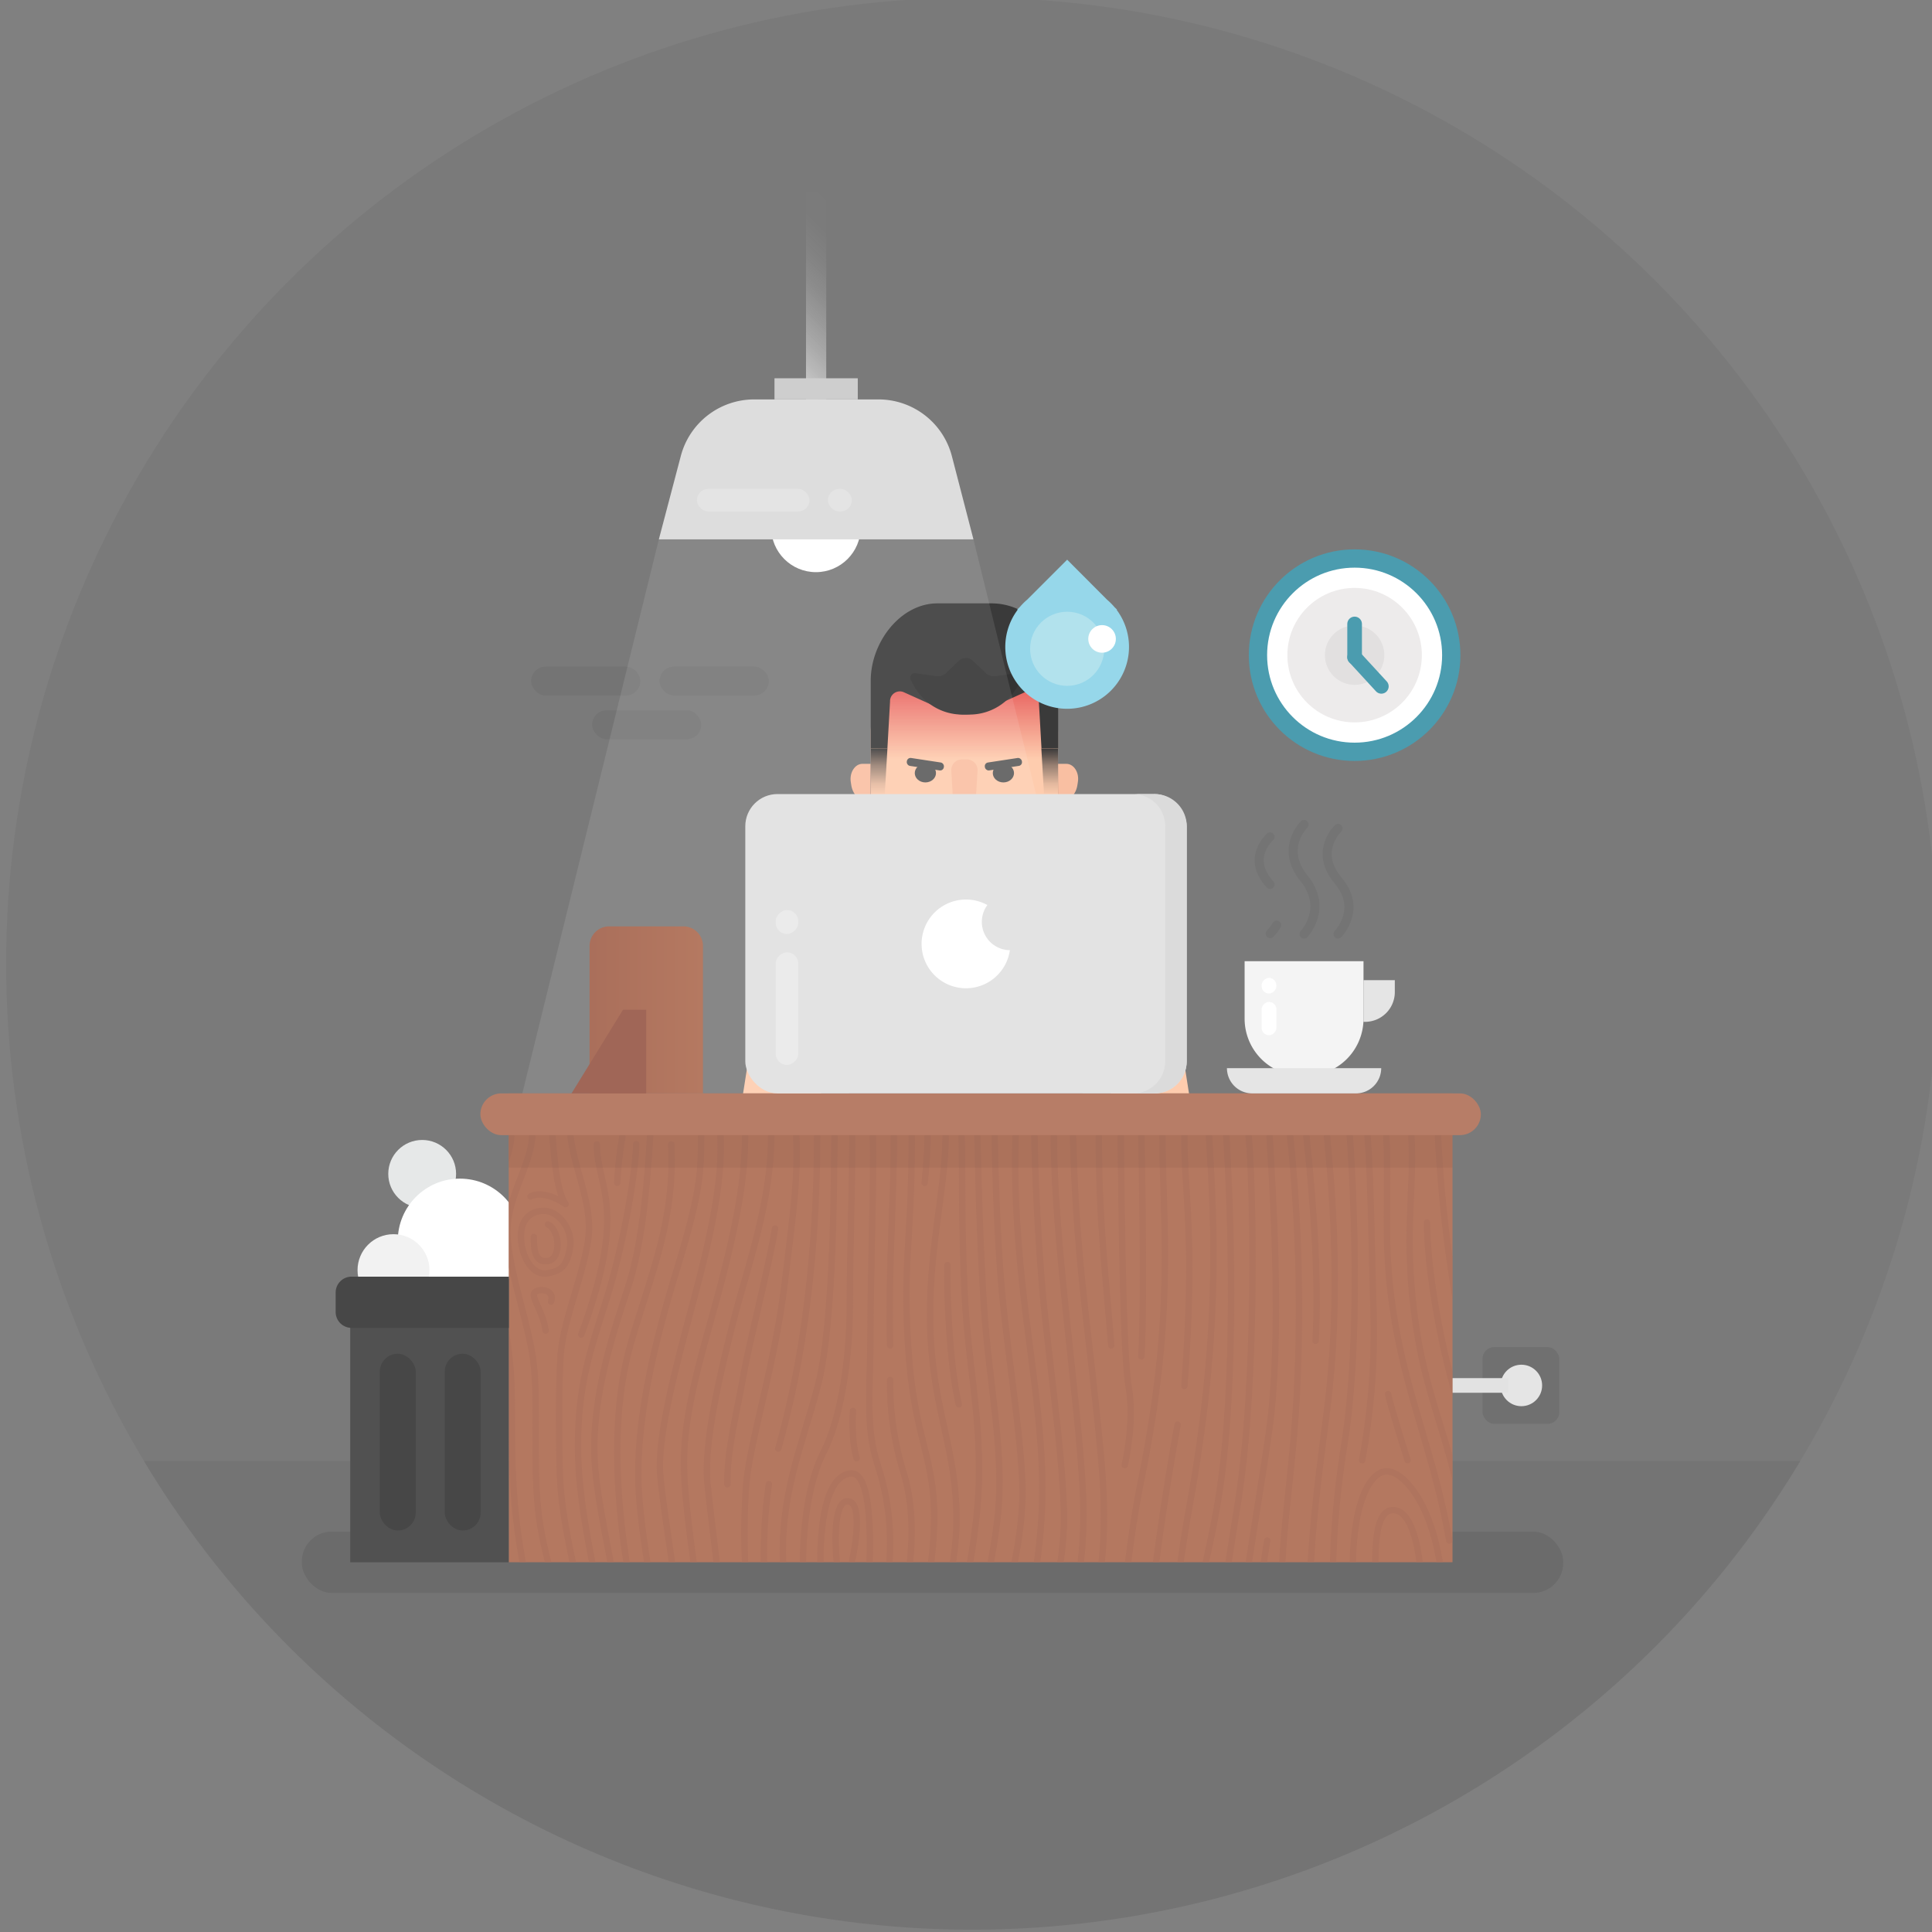 <svg id="7879e647-8eea-4136-a542-5738bd761b79" data-name="Layer 1" xmlns="http://www.w3.org/2000/svg" xmlns:xlink="http://www.w3.org/1999/xlink" viewBox="0 0 528.15 528.15"><rect x="0" y="0" width="528.15" height="528.15" fill="#808080" stroke="none"/><defs><linearGradient id="8feb6dd3-7ed7-413f-8170-33e461ed6928" x1="263.97" y1="207.6" x2="263.97" y2="185.99" gradientUnits="userSpaceOnUse"><stop offset="0" stop-color="#e55757" stop-opacity="0"/><stop offset="1" stop-color="#e55757"/></linearGradient><linearGradient id="a485959f-b678-4ed9-8ea5-a2248141c1b6" x1="286.95" y1="217.42" x2="286.95" y2="204.58" gradientUnits="userSpaceOnUse"><stop offset="0" stop-color="#3a3a3a" stop-opacity="0"/><stop offset="0.25" stop-color="#3a3a3a" stop-opacity="0.14"/><stop offset="0.64" stop-color="#3a3a3a" stop-opacity="0.53"/><stop offset="1" stop-color="#3a3a3a"/></linearGradient><linearGradient id="cb03510b-72c9-4174-b977-1c31bf1bed08" x1="240.32" y1="217.42" x2="240.32" y2="204.58" xlink:href="#a485959f-b678-4ed9-8ea5-a2248141c1b6"/><clipPath id="45a64f33-75d7-43c5-a057-6c48e5a5c45c"><rect id="18726a75-ce80-47a6-bc29-ca70329fd931" data-name="&lt;Rectangle&gt;" x="139.07" y="298.9" width="258" height="128.17" fill="none"/></clipPath><linearGradient id="be631f85-bfe0-45c6-b98a-02e6c02d44c8" x1="240.04" y1="66.74" x2="206.18" y2="100.6" gradientUnits="userSpaceOnUse"><stop offset="0" stop-color="#fff" stop-opacity="0"/><stop offset="0.17" stop-color="#fefefe" stop-opacity="0.01"/><stop offset="0.3" stop-color="#fdfdfd" stop-opacity="0.06"/><stop offset="0.43" stop-color="#fafafa" stop-opacity="0.14"/><stop offset="0.55" stop-color="#f7f7f7" stop-opacity="0.25"/><stop offset="0.67" stop-color="#f2f2f2" stop-opacity="0.39"/><stop offset="0.78" stop-color="#ececec" stop-opacity="0.56"/><stop offset="0.89" stop-color="#e5e5e5" stop-opacity="0.77"/><stop offset="1" stop-color="#ddd"/></linearGradient><linearGradient id="2d69f7b2-f688-4424-8e38-42d51f9f59c6" x1="161.16" y1="276.07" x2="192.17" y2="276.07" gradientUnits="userSpaceOnUse"><stop offset="0.01" stop-color="#aa6f5b"/><stop offset="1" stop-color="#b57961"/></linearGradient></defs><title>joaco - sitio web 2016 v02 - Export</title><circle cx="265.75" cy="263.44" r="264.07" opacity="0.05"/><path d="M39.33,399.41a264.13,264.13,0,0,0,452.83,0Z" opacity="0.05"/><rect id="8f526663-3a66-4810-88e4-328e621cf8a9" data-name="&lt;Rectangle&gt;" x="145.18" y="182.22" width="29.86" height="7.92" rx="3.96" ry="3.96" opacity="0.05"/><rect id="5caa8833-3651-4aac-b50b-0aaa6e392247" data-name="&lt;Rectangle&gt;" x="180.3" y="182.22" width="29.86" height="7.92" rx="3.96" ry="3.96" opacity="0.05"/><rect id="5d024d44-37f0-416f-9077-bfca2c86550d" data-name="&lt;Rectangle&gt;" x="161.85" y="194.16" width="29.86" height="7.92" rx="3.96" ry="3.96" opacity="0.05"/><path d="M289.82,311.51h-51.6a5.26,5.26,0,0,1-5.46-4.75L230.65,283h66.74l-2.11,23.76A5.26,5.26,0,0,1,289.82,311.51Z" fill="#3a3a3a"/><polygon points="290.9 335 237.14 335 234.87 284.46 293.17 284.46 290.9 335" fill="#3a3a3a"/><path d="M274.39,244.38l-10.37,1-10.37-1-17.9,3.82a11.43,11.43,0,0,0-9,11.21v27.88a8.47,8.47,0,0,0,8.71,8.21h24a4.67,4.67,0,0,0,3.57-1.62,1.34,1.34,0,0,1,2,0,4.67,4.67,0,0,0,3.57,1.62h24a8.47,8.47,0,0,0,8.71-8.21V259.41a11.43,11.43,0,0,0-9-11.21Z" fill="#3a3a3a"/><path d="M253.35,238.9h21.33a0,0,0,0,1,0,0V247a8.47,8.47,0,0,1-8.47,8.47h-4.39a8.47,8.47,0,0,1-8.47-8.47V238.9A0,0,0,0,1,253.35,238.9Z" fill="#f9bfa2"/><polygon points="222.71 310.2 201.81 307.39 205.22 285.59 226.11 288.41 222.71 310.2" fill="#feccae"/><polygon points="305.46 310.2 326.36 307.39 322.95 285.59 302.06 288.41 305.46 310.2" fill="#feccae"/><polygon points="219.83 353.88 205 353.88 201.81 307.39 222.71 310.2 219.83 353.88" fill="#feccae"/><path d="M221,372.2l-14.5-2.05a4,4,0,0,1-3.42-4.34l1.55-16.06,15.64-2.15,3.74,3.2a5.6,5.6,0,0,1,1.9,3.4l1.56,10a4,4,0,0,1-.48,2.61l-2,3.42A4,4,0,0,1,221,372.2Z" fill="#feccae"/><polygon points="308.34 353.88 323.17 353.88 326.36 307.39 305.46 310.2 308.34 353.88" fill="#feccae"/><path d="M307.2,372.2l14.5-2.05a4,4,0,0,0,3.42-4.34l-1.55-16.06-15.64-2.15-3.74,3.2a5.6,5.6,0,0,0-1.9,3.4l-1.56,10a4,4,0,0,0,.48,2.61l2,3.42A4,4,0,0,0,307.2,372.2Z" fill="#feccae"/><path d="M245.37,394h-2.7c-5.62,0-10.18-4.93-10.18-11V353.1a24.8,24.8,0,0,1,2.76-11.41l.61-1.18h25.39v36.34C261.25,386.33,254.14,394,245.37,394Z" fill="#424242"/><path d="M282.28,394H285c5.68,0,10.28-4.93,10.28-11V353.1a24.61,24.61,0,0,0-2.79-11.41l-.62-1.18H266.25v36.34C266.25,386.33,273.43,394,282.28,394Z" fill="#424242"/><rect x="234.97" y="333.03" width="58.2" height="7.47" rx="1.25" ry="1.25" fill="#424242"/><polygon points="301.01 288.55 322.95 285.59 318.92 259.77 296.97 262.73 301.01 288.55" fill="#3a3a3a"/><polygon points="228.71 288.76 205.22 285.59 209.29 259.78 232.79 262.94 228.71 288.76" fill="#3a3a3a"/><path d="M207.48,272.76l24,3.24,3.24-24-12.49-1.82a18.2,18.2,0,0,0-8,1.11A12.79,12.79,0,0,0,207.34,263Z" fill="#3a3a3a"/><path d="M320.69,272.76l-24,3.24-3.24-24,12.49-1.82a18.2,18.2,0,0,1,8,1.11A12.79,12.79,0,0,1,320.83,263Z" fill="#3a3a3a"/><rect x="256.61" y="340.5" width="14.23" height="22.94" fill="#424242"/><path id="0172e86f-2638-4da7-b1d5-a8e89a1e336c" data-name="&lt;Path&gt;" d="M263.68,245.12h-.09c-8.21,0-13.51-4.87-18.19-10.89-3.36-4.33-7.36-8.76-7.36-14.66V200.28a25.55,25.55,0,0,1,25.55-25.55h.09a25.55,25.55,0,0,1,25.55,25.55v19.29c0,5.9-4,10.34-7.36,14.66C277.19,240.25,271.88,245.12,263.68,245.12Z" fill="#feccae"/><rect x="239.98" y="185.99" width="47.97" height="21.61" fill="url(#8feb6dd3-7ed7-413f-8170-33e461ed6928)"/><ellipse id="3c47770c-621f-42a3-87f7-dfc157ebb836" data-name="&lt;Path&gt;" cx="276.05" cy="218.74" rx="1.52" ry="3.59" transform="translate(30.56 471.3) rotate(-84.21)" fill="#f9bfa2"/><path d="M263.63,224.79h0a2.91,2.91,0,0,1-2.91-2.75l-.66-11.36A2.91,2.91,0,0,1,263,207.6h1.32a2.91,2.91,0,0,1,2.91,3.08L266.54,222A2.91,2.91,0,0,1,263.63,224.79Z" fill="#f9bfa2"/><rect x="258.33" y="220.55" width="7.45" height="4.24" rx="2.12" ry="2.12" fill="#f9bfa2"/><path d="M291.52,208.81h-2.28v10h1.3c2,0,3.65-1.78,4-4.26l.12-.78C295.09,211.21,293.56,208.81,291.52,208.81Z" fill="#f9bfa2"/><path d="M235.75,208.81H238v10h-1.3c-2,0-3.65-1.78-4-4.26l-.12-.78C232.18,211.21,233.71,208.81,235.75,208.81Z" fill="#f9bfa2"/><ellipse id="6d44194b-87e9-447c-9c13-44bf354f8107" data-name="&lt;Path&gt;" cx="251.12" cy="218.74" rx="3.59" ry="1.52" transform="translate(-20.8 26.47) rotate(-5.79)" fill="#f9bfa2"/><rect x="260.9" y="236.26" width="5.47" height="2" rx="0.8" ry="0.8" fill="#f9bfa2"/><path id="6207c733-0eaf-47d8-af22-c196547e5b71" data-name="&lt;Path&gt;" d="M271,164.94H256.27c-10.07,0-18.24,10.57-18.24,21.15v18.49h4.56l.72-12.81A2.68,2.68,0,0,1,247,189.2L257.65,194a14.41,14.41,0,0,0,12,0l10.62-4.82a2.68,2.68,0,0,1,3.72,2.57l.72,12.81h4.56V184.09C289.23,173.52,281.07,164.94,271,164.94Z" fill="#3a3a3a"/><path d="M265,195.34h-1.92a15.06,15.06,0,0,1-13.32-8l-.78-1.49a1.25,1.25,0,0,1,1.28-1.83l5.73.81a3.15,3.15,0,0,0,2.61-.83l3.55-3.37a2.76,2.76,0,0,1,3.8,0l3.55,3.37a3.15,3.15,0,0,0,2.61.83l5.73-.81a1.25,1.25,0,0,1,1.28,1.83l-.78,1.49A15.06,15.06,0,0,1,265,195.34Z" fill="#333"/><polygon points="289.23 217.42 285.42 217.42 284.67 204.58 289.23 204.58 289.23 217.42" fill="url(#a485959f-b678-4ed9-8ea5-a2248141c1b6)"/><polygon points="238.04 217.42 241.85 217.42 242.6 204.58 238.04 204.58 238.04 217.42" fill="url(#cb03510b-72c9-4174-b977-1c31bf1bed08)"/><ellipse id="b95052cc-69ef-4ba4-a76e-79738824c5ce" data-name="&lt;Path&gt;" cx="274.3" cy="211.34" rx="2.9" ry="2.55" fill="#5b5b5b"/><ellipse id="c4ea80df-3b2b-4b59-81d0-3f0a9ea57953" data-name="&lt;Path&gt;" cx="252.97" cy="211.34" rx="2.9" ry="2.55" fill="#5b5b5b"/><rect x="269.18" y="207.81" width="10.24" height="2.19" rx="1.01" ry="1.01" transform="translate(-28.36 43.74) rotate(-8.67)" fill="#5b5b5b"/><rect x="247.85" y="207.81" width="10.24" height="2.19" rx="1.01" ry="1.01" transform="translate(471.55 453.56) rotate(-171.33)" fill="#5b5b5b"/><path id="eebdf141-021d-4110-aab6-c37732233fb9" data-name="&lt;Path&gt;" d="M267.93,232a5.3,5.3,0,0,0-8.67.15" fill="none" stroke="#eaa688" stroke-linecap="round" stroke-miterlimit="10" stroke-width="1.6"/><rect id="2163c6d3-1991-4a61-863d-852b44d3fe7f" data-name="&lt;Rectangle&gt;" x="82.51" y="418.69" width="344.82" height="16.77" rx="8.17" ry="8.17" opacity="0.08"/><polygon id="4fe8c299-952d-4d06-82ee-7efd32375dba" data-name="&lt;Path&gt;" points="304.05 301.9 142.05 301.9 180.11 147.44 266.11 147.44 304.05 301.9" fill="#fff" opacity="0.1"/><circle id="20a9f742-5959-4b38-b1be-453d5f10bb33" data-name="&lt;Path&gt;" cx="115.41" cy="320.9" r="9.27" fill="#e6e8e8"/><circle id="d29589db-5cb0-4579-899d-9874de65c8f1" data-name="&lt;Path&gt;" cx="125.73" cy="339.19" r="16.99" fill="#fff"/><circle id="55a7b72a-b1f1-4bec-8555-f9a16766d672" data-name="&lt;Path&gt;" cx="107.57" cy="347.22" r="9.83" fill="#f2f2f2"/><rect id="4a20d0c1-4600-4942-85b9-da3a1dcaffd5" data-name="&lt;Rectangle&gt;" x="405.27" y="368.24" width="21" height="21" rx="3.22" ry="3.22" opacity="0.08"/><circle id="7c83e203-935d-4dfb-9fd0-80cf6c1e0b6b" data-name="&lt;Path&gt;" cx="415.9" cy="378.74" r="5.67" fill="#e5e5e5"/><line id="59746987-8f4a-4c53-b42f-49bdd6a0420c" data-name="&lt;Path&gt;" x1="326.36" y1="378.74" x2="412.36" y2="378.74" fill="none" stroke="#e2e2e2" stroke-miterlimit="10" stroke-width="4"/><rect id="75b091a6-9d25-49a8-bb54-fc80fd4e5712" data-name="&lt;Rectangle&gt;" x="139.07" y="298.9" width="258" height="128.17" fill="#b47860"/><g opacity="0.5"><g clip-path="url(#45a64f33-75d7-43c5-a057-6c48e5a5c45c)"><path d="M321.39,619.87c2.37-18.05,6.16-23.21-5.09-74.59S303,448.9,312.16,403.62s5.62-69.77,5.62-93" fill="none" stroke="#aa6f5b" stroke-linecap="round" stroke-linejoin="round" stroke-width="1.75"/><path d="M323.78,378.9c3-40.83,0-51.27,0-68.25" fill="none" stroke="#aa6f5b" stroke-linecap="round" stroke-linejoin="round" stroke-width="1.75"/><path d="M321.93,389.46s-7.69,41.11-8.28,65,1.48,53.61,8.28,90.27,10.06,32.22,4.44,76.38-4.92,55-5,69.44-3,16.11-2.13,31.94,4.59,13.61,4.51,31.11,0,41.06,0,41.06" fill="none" stroke="#aa6f5b" stroke-linecap="round" stroke-linejoin="round" stroke-width="1.75"/><path d="M330.51,310.66c1.59,26,3,55.09-5.38,101.33s-5.86,82.19,1.24,123,12.43,40,5.92,93.88-4.74,54.72-4.74,65,7.86,17,7.68,26.66-5.88,15.55-6,26.11.48,32.07,1.27,48" fill="none" stroke="#aa6f5b" stroke-linecap="round" stroke-linejoin="round" stroke-width="1.75"/><path d="M335.23,310.66s2.95,43.25,0,80.47-9.75,36.94-8.86,75.13,5,57.08,8.86,79,9.78,27.5,6.23,58.61-9.59,43.21-8.28,82.77c0,0-.2,12.13,3.65,21.29s4.24,16.3.3,28-3.55,26.2-3.35,31.76,1.47,27,1.47,27" fill="none" stroke="#aa6f5b" stroke-linecap="round" stroke-linejoin="round" stroke-width="1.75"/><path d="M341.35,310.66c1.19,12.4,2.47,65.47-2.86,99.63s-7.68,44.11-5.46,70.13c3.25,38.19,8.71,64,11.08,72.91s7.1,30,3.25,50.83-8,45.55-7.4,68.88,1,25.46,2.57,32.87,5.32,10.55,2.56,26.29.59,48.37,2,62.44" fill="none" stroke="#aa6f5b" stroke-linecap="round" stroke-linejoin="round" stroke-width="1.75"/><path d="M347.07,310.66c.69,12.41,3.25,49.31.44,75.89-1.38,13-8.14,49.58-9,63.47s2.07,43.33,4.05,58.33,11.33,53.89,11.93,75.27-5.62,30.83-7.59,52.22-.39,37.31,0,49.16,4.93,23.05,4.93,36-1.18,11.62-2,27,2.86,46.7,2.86,46.7" fill="none" stroke="#aa6f5b" stroke-linecap="round" stroke-linejoin="round" stroke-width="1.75"/><path d="M346.42,471.4a148.56,148.56,0,0,1,0-50.27" fill="none" stroke="#aa6f5b" stroke-linecap="round" stroke-linejoin="round" stroke-width="1.75"/><path d="M352.7,310.66a462.52,462.52,0,0,1,1.81,70.47c-2,37.57-9.24,55,1.87,93s8.74,67.22,7.56,85.55-8.28,42.5-4.14,88.61,10.81,40.83,7.1,88.61c-2.24,28.89,2.07,57.72,2.07,57.72" fill="none" stroke="#aa6f5b" stroke-linecap="round" stroke-linejoin="round" stroke-width="1.75"/><path d="M358,566.56c2.76-29.44-1.34-87.67-9.21-87.66-5.36,0-2.34,18.69,0,31.09" fill="none" stroke="#aa6f5b" stroke-linecap="round" stroke-linejoin="round" stroke-width="1.75"/><path d="M353.34,537.64c1.17-15.34-2.12-38.93-2.12-38.93" fill="none" stroke="#aa6f5b" stroke-linecap="round" stroke-linejoin="round" stroke-width="1.75"/><path d="M362.76,310.66c1.59,16.24,3.85,44.64,0,74.91s-8.45,60.83.21,90.55,11.33,53.05,6,99.72-4.44,59.16-1.48,82.77,8.28,39.16,5.62,82.77c0,0-2.69,19.67.72,53.28" fill="none" stroke="#aa6f5b" stroke-linecap="round" stroke-linejoin="round" stroke-width="1.75"/><path d="M369,310.66s3.85,50.75-1.48,84.08-3.25,59.44,1.48,76.66S379,498.89,379,528.89s-7.29,65.55-7.34,96.38,7.64,54.57,8.53,81.45-1.78,48.45-2.07,62.8a215,215,0,0,0,.89,25.13" fill="none" stroke="#aa6f5b" stroke-linecap="round" stroke-linejoin="round" stroke-width="1.75"/><path d="M396.19,421.12c-3.85-22.22-11.12-38.1-14.79-59.3S379.81,329,379,310.66" fill="none" stroke="#aa6f5b" stroke-linecap="round" stroke-linejoin="round" stroke-width="1.75"/><path d="M372.37,399.18a195.09,195.09,0,0,0,3.11-41.11c-.43-11.81-.71-36.73-1.64-47.42" fill="none" stroke="#aa6f5b" stroke-linecap="round" stroke-linejoin="round" stroke-width="1.75"/><path d="M379.47,381.12c.89,4.17,5.33,18.05,5.33,18.05" fill="none" stroke="#aa6f5b" stroke-linecap="round" stroke-linejoin="round" stroke-width="1.75"/><path d="M378.73,402.23c-5.33.56-11.24,12.78-8,42.5s10.06,41.39,13.31,41.66,10.95-35.55,10.36-50.55C393.54,413.61,384.06,401.68,378.73,402.23Z" fill="none" stroke="#aa6f5b" stroke-linecap="round" stroke-linejoin="round" stroke-width="1.75"/><path d="M382.35,428.62C381.24,432,383.47,452,386.54,452s4.32-40.28-6.15-39.16,1,56.94,1,56.94" fill="none" stroke="#aa6f5b" stroke-linecap="round" stroke-linejoin="round" stroke-width="1.75"/><path d="M376.22,618.69c-.2-19,4.73-41.21,5.91-55.91,1.76-21.92,1.93-47.68,1.93-47.68.3-14.91-3.67-25.09-3.67-25.09" fill="none" stroke="#aa6f5b" stroke-linecap="round" stroke-linejoin="round" stroke-width="1.75"/><path d="M395.48,473.62s-5.5,20.83-5.73,38.05-1.41,45.4-5.64,71.65c-3.47,21.5-6.32,43.14-1.24,87.23,6.37,55.29,3.85,59.16,3,79.72s0,44.39,0,44.39" fill="none" stroke="#aa6f5b" stroke-linecap="round" stroke-linejoin="round" stroke-width="1.75"/><path d="M399.15,446.26s1.48,35-1.78,52.45-1.48,42.13-4.73,62.68-7.17,44.72-5.51,84.16,7.34,56.11,6,82.22-.59,58.55,0,66.89" fill="none" stroke="#aa6f5b" stroke-linecap="round" stroke-linejoin="round" stroke-width="1.75"/><path d="M393.11,608.33c.17-13.05,4.56-41.39,4.56-41.39s8.28-64.72,6.21-115.83-12.56-60.17-16.75-88.37c-3.66-24.63-.4-36.82-1.3-52.09" fill="none" stroke="#aa6f5b" stroke-linecap="round" stroke-linejoin="round" stroke-width="1.75"/><path d="M390.09,334.18c0,7.7,1.48,19.45,3.75,30.6,4.59,22.64,10.8,32.62,13.9,71s1.79,61.77,0,84.27-6.42,62.22-8.1,76.11-5.82,30-2.56,58.61,7.17,31.66,7.14,60.27,1.15,79.66,1.15,79.66" fill="none" stroke="#aa6f5b" stroke-linecap="round" stroke-linejoin="round" stroke-width="1.75"/><path d="M404.21,596.13s10.22-72,10.22-111.13-2-66.66-11.14-103.88a378.3,378.3,0,0,1-10.18-70.47" fill="none" stroke="#aa6f5b" stroke-linecap="round" stroke-linejoin="round" stroke-width="1.75"/><path d="M399.48,310.66A379.52,379.52,0,0,0,408.22,375c7.69,33.33,11,71.11,11,92.77s-1.26,59.72,1,84.44,10.54,53.33,10.84,85.27-9.68,54.91-12.23,68.24c-2.67,14-2.56,58.74-1.58,88.92" fill="none" stroke="#aa6f5b" stroke-linecap="round" stroke-linejoin="round" stroke-width="1.75"/><path d="M405.36,310.66c.36,12.15,5.82,67.69,13.12,68.25s-1.38-44.23-1.18-68.25" fill="none" stroke="#aa6f5b" stroke-linecap="round" stroke-linejoin="round" stroke-width="1.75"/><path d="M411,315.76s2.55,31.29,6.1,49.63" fill="none" stroke="#aa6f5b" stroke-linecap="round" stroke-linejoin="round" stroke-width="1.75"/><path d="M418.87,412.77c.79-21.46-3.94-30.53-3.94-30.53" fill="none" stroke="#aa6f5b" stroke-linecap="round" stroke-linejoin="round" stroke-width="1.75"/><path d="M425.54,310.66s2.79,36.21.63,62.88-4.34,38.33-2.37,63.7,4.73,26.48,6.51,58.14-.39,38.15,2.37,61.11,6.31,59.26,5.72,76.85-6.71,46.29-9.47,72.4.28,50.92,1.82,68,1.34,21,1.34,21" fill="none" stroke="#aa6f5b" stroke-linecap="round" stroke-linejoin="round" stroke-width="1.75"/><path d="M433.76,614.72s-5-35.65-7.4-49.16A275.88,275.88,0,0,1,423,518.61c.38-12.68.8-43.79,0-58.05" fill="none" stroke="#aa6f5b" stroke-linecap="round" stroke-linejoin="round" stroke-width="1.75"/><path d="M427.16,504.26s-.15,34.07,1.21,46.11" fill="none" stroke="#aa6f5b" stroke-linecap="round" stroke-linejoin="round" stroke-width="1.75"/><path d="M432.09,310.66s2.86,41.76-1,75.5-.3,52.19,2.66,70.8,3.25,42.13,3,58.14,2.66,48.45,4.44,68.48S448.7,623,438.46,683a294.84,294.84,0,0,0-3.22,67.77c2.66,36.39,3.48,36.33,3.22,43.83" fill="none" stroke="#aa6f5b" stroke-linecap="round" stroke-linejoin="round" stroke-width="1.75"/><path d="M438.46,310.66s2.93,36,0,68.25-5.34,30.55-.28,67.35,3.87,52.91,4.16,72.36,9.47,74.44,9.17,111.66-5,43.33-8.13,67.77-3.71,34.16-2.82,51.66,4.38,31.89,3.82,44.94" fill="none" stroke="#aa6f5b" stroke-linecap="round" stroke-linejoin="round" stroke-width="1.75"/><path d="M441.75,425.84c-2.07-29.16,2.37-21.94,5.62-42.5S450,310.66,450,310.66" fill="none" stroke="#aa6f5b" stroke-linecap="round" stroke-linejoin="round" stroke-width="1.75"/><path d="M442.34,386.68c4.14-29.44,2-76,2-76" fill="none" stroke="#aa6f5b" stroke-linecap="round" stroke-linejoin="round" stroke-width="1.75"/><path d="M448.82,400.57c-3.14.69-3.81,4.72-3.07,18.33s4,21,5.78,20.83,5.61-1.53,5-17.78S452.76,399.7,448.82,400.57Z" fill="none" stroke="#aa6f5b" stroke-linecap="round" stroke-linejoin="round" stroke-width="1.75"/><path d="M449.59,421.19s.59,16,3,12.29S451,408.9,451,408.9" fill="none" stroke="#aa6f5b" stroke-linecap="round" stroke-linejoin="round" stroke-width="1.75"/><path d="M452.7,445.35c-1.66,8.27-2.51,15.08-6.07,14s-4.29-28.05-4.29-28.05" fill="none" stroke="#aa6f5b" stroke-linecap="round" stroke-linejoin="round" stroke-width="1.75"/><path d="M451,534.73s-5.15-33.05-2.22-55.83,12.76-27.5,13.05-53-7.69-31.39-7.1-56.52,2.37-58.67,2.37-58.67" fill="none" stroke="#aa6f5b" stroke-linecap="round" stroke-linejoin="round" stroke-width="1.75"/><path d="M464.24,310.66s-2.28,36.69-2.36,48.67a167.12,167.12,0,0,0,3,33.79c2.22,12.22,4.72,16.9,4.72,35.37s-5,30.83-10.5,47.36-3.55,38.61-2.07,55.55,4.29,41.52,5.92,68.47.59,58.47-1.18,75.83S453,710.13,450,717.21,445.3,731,448.26,745s9.76,15.55,13.46,28.89,2.51,20.78,2.51,20.78" fill="none" stroke="#aa6f5b" stroke-linecap="round" stroke-linejoin="round" stroke-width="1.75"/><path d="M470.55,310.66c0,15.45-2.95,26.54.14,62.14,3.77,43.59,7.46,41.39,4.2,73.47s-12.11,32.27-13,58,5.72,49.07,7.15,76,1.43,70.83,3.5,95.27,6.71,39.07,9.86,48.14,7.5,13,4.73,28.33-5.52,24.3-4.93,42.63" fill="none" stroke="#aa6f5b" stroke-linecap="round" stroke-linejoin="round" stroke-width="1.75"/><path d="M481.47,431.26c.54-20.68-2.67-46.46-3.87-69.3-1.18-22.56-.34-42.24-.94-51.3" fill="none" stroke="#aa6f5b" stroke-linecap="round" stroke-linejoin="round" stroke-width="1.75"/><path d="M474.9,481.49c-3.16.74-8.69,10.18-8.29,24.44.31,11.29,6.11,23.15,10.65,23.15s9.66-22.22,9.66-34.63S478.06,480.75,474.9,481.49Z" fill="none" stroke="#aa6f5b" stroke-linecap="round" stroke-linejoin="round" stroke-width="1.75"/><path d="M479.43,511.86c1.38-4.81,4.93-30.18-2.67-24.07s-5.41,26.11,0,32.78" fill="none" stroke="#aa6f5b" stroke-linecap="round" stroke-linejoin="round" stroke-width="1.75"/><path d="M475.76,503.7s-.62-7.21,1.86-8.88" fill="none" stroke="#aa6f5b" stroke-linecap="round" stroke-linejoin="round" stroke-width="1.75"/><path d="M473.11,477.41a17.08,17.08,0,0,1,1.71-7.68" fill="none" stroke="#aa6f5b" stroke-linecap="round" stroke-linejoin="round" stroke-width="1.75"/><path d="M486.87,687.08c-1.3-20.55-3.7-63.19-4.29-83.75s-6.71-51.66.39-70.74,9.07-33.89,8.48-43.7-7.69-9.63-10.95-15.92,1.08-27,1-36.29" fill="none" stroke="#aa6f5b" stroke-linecap="round" stroke-linejoin="round" stroke-width="1.75"/><path d="M498.21,671.34A380.89,380.89,0,0,0,495,626.46c-1.94-14.58-4.32-20.72-5.1-40.16s10.27-50.74,12.44-65.74,2.56-37,1.38-53.51-3-52.59-3.75-67.87-2.85-63.11.39-88.52" fill="none" stroke="#aa6f5b" stroke-linecap="round" stroke-linejoin="round" stroke-width="1.75"/><path d="M483.63,462c-.92,7.41,2.7,14.81,6.2,12.59s.25-27-1.83-45.92-2.66-45.55-3.84-65-.38-34.74-2-53.06" fill="none" stroke="#aa6f5b" stroke-linecap="round" stroke-linejoin="round" stroke-width="1.75"/><path d="M485.43,572.36A145.94,145.94,0,0,1,488,544.45c2.87-14.58,9.08-27.73,9.82-49.63s-1.63-48-2.81-60.77-2.61-53.57-3.32-72.09" fill="none" stroke="#aa6f5b" stroke-linecap="round" stroke-linejoin="round" stroke-width="1.75"/><path d="M490.08,310.66c1.61,13,1.61,44.92,1.61,44.92" fill="none" stroke="#aa6f5b" stroke-linecap="round" stroke-linejoin="round" stroke-width="1.75"/><path d="M507.29,310.66c-1.91,20.55-1.92,51.44-1.92,62.83s1,50.27,1.81,61.38,2.78,42.36,3.81,56.94-.15,30.41-1.33,42.91-8,28.75-9.17,39.86,4,28.61,5.18,40.14,2.22,39.72,3,54,1.92,31.8,4.24,42.5.64,18.75-.09,23.84-1.18,12.13,0,30.88.89,28.7.89,28.7" fill="none" stroke="#aa6f5b" stroke-linecap="round" stroke-linejoin="round" stroke-width="1.75"/><path d="M526.76,549.84a96.85,96.85,0,0,1-5.92-15.94c-4.93-18.7-6.51-99.62-6.81-118.51s-1.57-73.35-.39-104.73" fill="none" stroke="#aa6f5b" stroke-linecap="round" stroke-linejoin="round" stroke-width="1.75"/><path d="M526.76,528.81a138.23,138.23,0,0,1-2.47-18c-3.25-40.8-3-174.36-4-200.18" fill="none" stroke="#aa6f5b" stroke-linecap="round" stroke-linejoin="round" stroke-width="1.75"/><path d="M359.65,366.54c.84-16-.35-35.47-2.51-55.89" fill="none" stroke="#aa6f5b" stroke-linecap="round" stroke-linejoin="round" stroke-width="1.75"/><path d="M301.71,455.49c-.59,4.17-.59,13.33-.59,13.33.79,14.63,2.5,31.48,3.65,40.74s4.24,27.41,8,43.1,7.18,36.17,6.51,45.23c-.7,9.41-4.74,29.26-5.62,41.66s-1.54,28.15-1.28,36.66c.39,12.9-3.75,26.66-3.55,41.56.14,10.45,2.67,25.2,3.75,34.64s-.48,30.18-.59,42.24" fill="none" stroke="#aa6f5b" stroke-linecap="round" stroke-linejoin="round" stroke-width="1.75"/><path d="M312,370.8c1-15.62,0-60.15,0-60.15" fill="none" stroke="#aa6f5b" stroke-linecap="round" stroke-linejoin="round" stroke-width="1.75"/><path d="M307.46,400.49s2.83-11.75,1.05-21.58-2.11-68.25-2.11-68.25" fill="none" stroke="#aa6f5b" stroke-linecap="round" stroke-linejoin="round" stroke-width="1.75"/><path d="M302.59,535.67a77.84,77.84,0,0,0,.5-12.68" fill="none" stroke="#aa6f5b" stroke-linecap="round" stroke-linejoin="round" stroke-width="1.75"/><path d="M303.78,367.79c-1.7-21-3.4-34.89-3.4-57.14" fill="none" stroke="#aa6f5b" stroke-linecap="round" stroke-linejoin="round" stroke-width="1.75"/><path d="M42.73,528.81c4.51,21,11.92,19.72,11.44,43.55-.38,18.6-7.1,20.55-4.14,54.09s10.06,62.7,9.47,94.65-3.85,52.16-2.66,73.55" fill="none" stroke="#aa6f5b" stroke-linecap="round" stroke-linejoin="round" stroke-width="1.75"/><path d="M42.73,310.66c0,.07,2,48,2.27,93s1.18,108.51,5.92,127.86,10.13,21.94,9.8,43.15-7.43,17.41-4.77,50,7.1,37,9.47,85.09-2.37,41.61,0,84.94" fill="none" stroke="#aa6f5b" stroke-linecap="round" stroke-linejoin="round" stroke-width="1.75"/><path d="M50.19,370.8c1.88-21.11-.14-42.25-1.05-60.15" fill="none" stroke="#aa6f5b" stroke-linecap="round" stroke-linejoin="round" stroke-width="1.75"/><path d="M65.41,310.66c.68,8.54.2,38.62-.79,49.17s-5.13,15.92-5.09,27.59,4.9,15.18,6.57,25.74.8,24.07,0,54.14,5.23,102.15,4.05,128.83-6.8,28-6.8,45.11,8.58,52,9,80.7-1.33,52.58,0,72.7" fill="none" stroke="#aa6f5b" stroke-linecap="round" stroke-linejoin="round" stroke-width="1.75"/><path d="M65.11,601.82c.15,5.12-.67,20.54-4.4,20.54-2.55,0-1.38-17.14.8-25.34s3.34-11.88,3.62-25.21-1.64-44.3-2.24-56.52-3-36.53-2.18-61.66.48-31.25-1.18-39.72-6.1-13.75-6.1-24.58c0-17.08,3.89-24.06,4.88-33.75,1.79-17.41-1.17-33.53-1.48-44.92" fill="none" stroke="#aa6f5b" stroke-linecap="round" stroke-linejoin="round" stroke-width="1.75"/><path d="M58,533.34s-2.81-29.11-4-46.5-1.18-25.72-1.33-37.11,1.23-27-1.44-44" fill="none" stroke="#aa6f5b" stroke-linecap="round" stroke-linejoin="round" stroke-width="1.75"/><path d="M72.36,310.66c.45,9.86-.15,38.11-.9,50.2-.59,9.63-5.38,14.16-5.49,25.46-.15,15.56,6.92,15.92,7.91,23.52s-.79,64.06-.2,89.43,2.56,57.41,2.37,81.3-.93,33.7-3.62,41.11-8.81,22.76,3,52c10.06,25,8.16,50,8.36,72.22s.79,48.74.79,48.74" fill="none" stroke="#aa6f5b" stroke-linecap="round" stroke-linejoin="round" stroke-width="1.75"/><path d="M77,372.61c-4.34.19-5.92,6.48-6.11,13.8s2.56,15.18,6.11,15,6.51-6.39,6.41-13.52S82.37,372.38,77,372.61Z" fill="none" stroke="#aa6f5b" stroke-linecap="round" stroke-linejoin="round" stroke-width="1.75"/><path d="M76.06,378.72c-1.28,3-2.28,17.41,1.13,17.31s2.12-11.57,2.12-11.57" fill="none" stroke="#aa6f5b" stroke-linecap="round" stroke-linejoin="round" stroke-width="1.75"/><path d="M78.82,310.66c.06,16.94-2.35,46.65.73,53.39,4,8.81,8.34,11.34,8.34,23s-8.4,19-8.34,27.59S79,467.51,79,485.7s1.63,67.77,2.22,79.3,1.33,31.39-.59,43.47-8.2,21.67-7,38.61c1.57,21.37,10.15,29.44,12.17,38.47s3,31.94,3.2,42.36.91,66.75.91,66.75" fill="none" stroke="#aa6f5b" stroke-linecap="round" stroke-linejoin="round" stroke-width="1.75"/><path d="M84.54,310.66c.7,16.66-2.16,35.89.9,48.29,2.23,9.06,7.76,12.87,7.76,27s-7.08,21.94-7.38,35.49c-.23,10.76-.3,60.2-.3,81.31s3,104.44,5.72,112,7.1,12.41,7.69,31.85-5.31,28.52-5.32,37.4,0,23.94.93,44.45c1,20.2,1.82,52.07,1.43,66.14" fill="none" stroke="#aa6f5b" stroke-linecap="round" stroke-linejoin="round" stroke-width="1.75"/><path d="M91.59,427.51c.74-17.36,7-26.66,7.39-41.8s-2.85-16.79-6.54-30.14C88.7,342,90.34,331.3,90,310.66" fill="none" stroke="#aa6f5b" stroke-linecap="round" stroke-linejoin="round" stroke-width="1.75"/><path d="M91.74,436.68s-.59,38.61,0,56.25.59,62.91,1.48,78.74S95,601.8,98,612.91s6.21,16.94,6.51,34.72S100,676.94,99.88,690s-.15,25.69.89,44.16,2.66,45.08,2.66,60.5" fill="none" stroke="#aa6f5b" stroke-linecap="round" stroke-linejoin="round" stroke-width="1.75"/><path d="M99,560.37s-.63-45.37-1-61.11-1-32.4-1-51.66,4.14-37.78,6.51-50,3-25-2.76-38.15-4.93-42.69-4.73-48.8" fill="none" stroke="#aa6f5b" stroke-linecap="round" stroke-linejoin="round" stroke-width="1.75"/><path d="M102.29,451.48a187.43,187.43,0,0,1,5.92-45.73c4.15-15,3.6-34.33,0-49.21s-4.59-34-4.78-45.89" fill="none" stroke="#aa6f5b" stroke-linecap="round" stroke-linejoin="round" stroke-width="1.75"/><path d="M103.28,511.67c.3,9.17,1.18,73.55,5.33,94,0,0,1.47,8.18,4.14,17.48,2.43,8.46,6.71,18.89,7.1,40.09s-.2,37.5,0,54.72,1.38,53.18,1.58,76.7" fill="none" stroke="#aa6f5b" stroke-linecap="round" stroke-linejoin="round" stroke-width="1.75"/><path d="M108.7,433.59s1.88-11.73,2.79-15.43,4.81-20,5-35-1.38-25.74-3.75-38S110,322.87,110,310.66" fill="none" stroke="#aa6f5b" stroke-linecap="round" stroke-linejoin="round" stroke-width="1.75"/><path d="M115.9,310.66c.2,8.15,1.18,29.18,3.16,44.36a229.1,229.1,0,0,1,1.78,43.7c-.79,15.92-6.11,32.78-11.24,45.74s-7.3,28.15-6.31,39.44,8.09,40.55,10.65,51.48,5.52,35.18,3.16,48.14-4.54,20.37-2.17,29.63,10.26,26.29,10.65,38.52,0,41.64,0,53.23,1.78,80,1.58,89.77" fill="none" stroke="#aa6f5b" stroke-linecap="round" stroke-linejoin="round" stroke-width="1.75"/><path d="M121.43,310.66c.2,10.93,1.78,32.32,3.35,48.25s3.35,32.41,1,50.74-11.4,37.4-14.28,49.81-3.27,28,1.85,49.81,9.27,39.63,9.86,55.37-5.37,33-5.05,41,11.17,26.37,12.74,37.85a142.94,142.94,0,0,1,1.38,20.37" fill="none" stroke="#aa6f5b" stroke-linecap="round" stroke-linejoin="round" stroke-width="1.75"/><path d="M133.66,310.66c-.39,6.3-5.31,10.15-4.54,27.51.63,14.07,3.75,25.28,4.14,49.21s-6.71,45.6-10.85,55.78a93.8,93.8,0,0,0-7.31,40.18c.6,17.22,6.32,35,9.87,50s5.13,31.85,3.35,46.48-5.78,23.7-4.17,30.18S136.81,632.4,137,642.77s1.38,29.26,1.58,46.85.2,30.37,0,43.89.79,45.59,1.18,61.15" fill="none" stroke="#aa6f5b" stroke-linecap="round" stroke-linejoin="round" stroke-width="1.75"/><path d="M132.28,445c-9.85,1.11-14,34.81-11.45,50.18s3.95,12.78,8.68,15.18,5.72,19.44,11.24,19.26,7.87-21.66,8.28-45C149.38,465.43,142.14,443.9,132.28,445Z" fill="none" stroke="#aa6f5b" stroke-linecap="round" stroke-linejoin="round" stroke-width="1.75"/><path d="M132.28,462.79c-2.75,26.29,3.25,53.14,8.47,53.14,4.34,0,1.8-64.92-7.1-64.44-8,.43-10.55,37.95-5.52,51.14" fill="none" stroke="#aa6f5b" stroke-linecap="round" stroke-linejoin="round" stroke-width="1.75"/><path d="M138.19,499.82a157.75,157.75,0,0,0-2-24.81" fill="none" stroke="#aa6f5b" stroke-linecap="round" stroke-linejoin="round" stroke-width="1.75"/><path d="M136.22,408.24c0,15.18-6.8,24.7-4.58,28.59s7.05,5.74,8.53,3.89-3.34-11.85-3.34-11.85" fill="none" stroke="#aa6f5b" stroke-linecap="round" stroke-linejoin="round" stroke-width="1.75"/><path d="M139.77,310.66c-.48,8.24-6.81,14.59-5.72,27.51,1,11.33,5.13,25.55,5.72,39.44s-1,30.17,3.94,53.69,11.44,32.41,10.85,61.3-3.75,33.15-7.5,43.52-5.14,19.26-2.86,34.63,12.53,31.48,13.71,46.29-5.33,27-4.93,35.55,1,36.66,1.38,56.48.79,68.18,1.58,85.59" fill="none" stroke="#aa6f5b" stroke-linecap="round" stroke-linejoin="round" stroke-width="1.75"/><path d="M127.41,515.93c6.78,22.11,7.43,37,11.38,60.37S152,599.81,153,618s-3.35,16.85-5.13,27.78.59,33.89,1.18,60.74,1.38,71,2,88.18" fill="none" stroke="#aa6f5b" stroke-linecap="round" stroke-linejoin="round" stroke-width="1.75"/><path d="M160.68,492.78c0-11-1.33-28.05-4.29-41.3s-8-26.06-9.32-39.11,0-28.75-1.13-39.16-6.11-23.33-7.15-34.16,6.21-19.78,6.71-28.39" fill="none" stroke="#aa6f5b" stroke-linecap="round" stroke-linejoin="round" stroke-width="1.75"/><path d="M160.68,501.26c0,5.14-1.92,22.08-4.59,31s-7.06,13.05-6.42,25.55,6.86,32.61,10,40.82S165.71,616.66,165,626s-5.33,19.86-6.07,31.11.89,41.8.89,41.8" fill="none" stroke="#aa6f5b" stroke-linecap="round" stroke-linejoin="round" stroke-width="1.75"/><path d="M145,327.07c4-2,9.62,2.11,9.62,2.11-2.51-3.83-3-12-3.6-18.53" fill="none" stroke="#aa6f5b" stroke-linecap="round" stroke-linejoin="round" stroke-width="1.75"/><path d="M148.7,331c-4.59,0-6.8,3.47-6.21,8.54s3.55,9.24,7.2,8.54,5.23-1.81,6.12-6.94S152.59,331,148.7,331Z" fill="none" stroke="#aa6f5b" stroke-linecap="round" stroke-linejoin="round" stroke-width="1.75"/><path d="M145.93,338.16c0,3.38.25,7.13,3.87,6.57s3.33-8.33,0-10" fill="none" stroke="#aa6f5b" stroke-linecap="round" stroke-linejoin="round" stroke-width="1.75"/><path d="M150.62,355.83c1.33-3.75-4.44-3.75-4.68-2.08s2.61,5.28,3.22,10" fill="none" stroke="#aa6f5b" stroke-linecap="round" stroke-linejoin="round" stroke-width="1.75"/><path d="M163.49,685.55c-.74-12.36-.89-32.22,3.55-47.22a59.81,59.81,0,0,0,0-35.55c-2.66-9.17-7.25-21-9.69-37.5s1-20.28,4.66-34.16,4.88-35.83,3.7-52.91-4-28.33-7.65-44.44-4.92-24-5.08-33.15-.29-22,.31-30.46,5.77-20.69,7.4-30.58-3.44-18.92-4.73-28.91" fill="none" stroke="#aa6f5b" stroke-linecap="round" stroke-linejoin="round" stroke-width="1.75"/><path d="M158.9,364.83c12.88-34.93,4.33-40,4.25-52" fill="none" stroke="#aa6f5b" stroke-linecap="round" stroke-linejoin="round" stroke-width="1.75"/><path d="M168.74,323.35a102.23,102.23,0,0,1,1.41-12.7" fill="none" stroke="#aa6f5b" stroke-linecap="round" stroke-linejoin="round" stroke-width="1.75"/><path d="M168.07,461.94c-2.13-20.14-9.37-43.41-10-63.22s3.6-30.18,8.11-44.81,7.73-34.63,7.73-41.11" fill="none" stroke="#aa6f5b" stroke-linecap="round" stroke-linejoin="round" stroke-width="1.75"/><path d="M163.83,578.33c-2.56-13.33-3.55-28.52,3.35-48.7S172.71,472,172.71,472c-.39-27.78-9.47-56.11-10.18-73.51s5.44-35.18,9.19-46.66,5.23-27.69,6-41.21" fill="none" stroke="#aa6f5b" stroke-linecap="round" stroke-linejoin="round" stroke-width="1.75"/><path d="M178.63,472.85c-.79-19.93-4.34-26.18-7.3-45.34S167,385.94,172.51,367s12-33.19,11-54.16" fill="none" stroke="#aa6f5b" stroke-linecap="round" stroke-linejoin="round" stroke-width="1.75"/><path d="M178.63,482.23c0,9.44.2,24.63-4.34,40.92s-6.71,19.63-7.1,38.15,8.09,38.4,8.48,62.62-.59,34.22-7.1,49.78" fill="none" stroke="#aa6f5b" stroke-linecap="round" stroke-linejoin="round" stroke-width="1.75"/><path d="M191.65,310.66c0,9.28,0,14.78-6.51,36-5.91,19.29-11.83,42.4-10.45,62s8.09,47,8.88,61.66,2.56,34.63-4.93,59.26-5.92,38.7-3.55,54.62,7.3,30.37,7.1,47.12-.79,31.21-7.69,43.24-12,26.29-11.25,43.15c1,21.69,20.18,42.76,20.32,58.14.11,11.85-5.13,13.19-5.81,18.74" fill="none" stroke="#aa6f5b" stroke-linecap="round" stroke-linejoin="round" stroke-width="1.75"/><path d="M178.63,560.37c.2-7.59,2.56-19.26,4.93-27.78s5.33-27.78,5.83-50.37-8.79-70.74-9-80.82,4.14-27.13,9-45.12,8.17-33.41,7.58-45.63" fill="none" stroke="#aa6f5b" stroke-linecap="round" stroke-linejoin="round" stroke-width="1.75"/><path d="M203.68,310.66c0,10.55-1.93,22.88-7.3,42.88-4,14.89-9.35,31.29-9.41,46.11s5.72,43.89,7.27,67-2.59,51.65-2.59,59.63c0,10.37,4.85,21.48,3.71,38.89s-5.09,26.46-4.89,36.56,2.76,21.21,2.76,35.1-2.17,23.33,1,37.78c3.54,16,7.65,40,7.26,58.14s-5.92,42.07-4.54,61.89" fill="none" stroke="#aa6f5b" stroke-linecap="round" stroke-linejoin="round" stroke-width="1.75"/><path d="M210.83,310.66c-.13,19.11-6.72,35.9-10.9,52.69-3.62,14.57-7.58,31.8-6.51,42.4,1.36,13.5,5.92,45.14,6.31,67.1s.79,74.74.79,87.52-1.38,63.88-2,75.37.84,38,3,49.81,5.1,27,5.3,41.48-1.78,34.07-2.76,44.9a188.31,188.31,0,0,0-.39,22.72" fill="none" stroke="#aa6f5b" stroke-linecap="round" stroke-linejoin="round" stroke-width="1.75"/><path d="M198.86,405.75c-.2-9.26,2.5-19.06,4.42-30,1.57-8.94,7-29.88,8.59-39.91" fill="none" stroke="#aa6f5b" stroke-linecap="round" stroke-linejoin="round" stroke-width="1.75"/><path d="M211.76,490.56c0-19.44-3.75-28.7-6.11-43.33a186.43,186.43,0,0,1-1.78-39.81c.59-12,7.76-32.92,10.65-56.66,2.61-21.43,3.55-28.25,3.16-40.1" fill="none" stroke="#aa6f5b" stroke-linecap="round" stroke-linejoin="round" stroke-width="1.75"/><path d="M212,499.17c0,6.2,1,33.42-1.18,62.13s-3.35,47.59-4.14,61.85-3.94,35-1.58,52.77,8.68,30.37,8.48,52.4-2.81,38-2.76,52c0,13.7,0,14.3,0,14.3" fill="none" stroke="#aa6f5b" stroke-linecap="round" stroke-linejoin="round" stroke-width="1.75"/><path d="M204.19,467.58c1.16,19.93,4.16,70.2,0,128" fill="none" stroke="#aa6f5b" stroke-linecap="round" stroke-linejoin="round" stroke-width="1.75"/><path d="M212.75,396c9-31.72,10.55-63.62,10.65-85.38" fill="none" stroke="#aa6f5b" stroke-linecap="round" stroke-linejoin="round" stroke-width="1.75"/><path d="M210.19,405.75a134.41,134.41,0,0,0,0,38.15c2.37,15.74,6.51,32.22,6.9,52.77s-.79,82-2.37,97-4.31,46.66-5.9,59.81.77,31.29,6.89,47,4.14,38.15,3.16,50.74-1.18,32.07-1.18,43.37" fill="none" stroke="#aa6f5b" stroke-linecap="round" stroke-linejoin="round" stroke-width="1.75"/><path d="M221.23,580.56c.79-14.44,1-80.55-.21-98.33s-5.7-33-6.87-53.14,4.91-33.15,9.45-50.37,4.34-58.8,4.54-68.06" fill="none" stroke="#aa6f5b" stroke-linecap="round" stroke-linejoin="round" stroke-width="1.75"/><path d="M233,310.66c0,14.72-.68,30.42-.68,45.63s-2.37,31.32-7.3,40.95-6.47,27-5,42.22,6.12,30.74,6.65,63.51,1.66,54.95,1.07,76.75-2.22,32.78-3.55,45-8.28,27.22-6.8,43.05,11.19,37.31,12.77,54.39-2.17,57.49-2,72.49" fill="none" stroke="#aa6f5b" stroke-linecap="round" stroke-linejoin="round" stroke-width="1.75"/><path d="M233.66,520.37c.2-6.85-.39-20-1.12-32s-.66-21.48,6.27-41.11,4.71-35.92,1.16-46.66-2-20.55-2-37.4,1-41,.64-52.51" fill="none" stroke="#aa6f5b" stroke-linecap="round" stroke-linejoin="round" stroke-width="1.75"/><path d="M233.46,527.23V578c0,12.59-3.75,41.48-3.94,49.07s.92,18.7,3,22.31,5,18.33,0,28.56-.81,23.56-.14,27.64,3.63,13.52,4,31.85S233,779.84,233,794.66" fill="none" stroke="#aa6f5b" stroke-linecap="round" stroke-linejoin="round" stroke-width="1.75"/><path d="M243.33,367.79c-.59-20.55,1.17-41.31,1-57.14" fill="none" stroke="#aa6f5b" stroke-linecap="round" stroke-linejoin="round" stroke-width="1.75"/><path d="M243.33,377.24a83.24,83.24,0,0,0,3.74,25.55c4,13.05,1.92,30.14-2.37,42.77s-6.36,22.64-6.21,34.58,1.48,36.39.89,48.05.15,27.22-.3,42.08-2,35.69-2.63,47.77-.92,18.75,2,27.08,3.4,20.42-.44,34.44-.15,20.42,1.63,32.08a146.14,146.14,0,0,1,1.48,31.94c-.59,11.11-2.37,38-2.51,51.06" fill="none" stroke="#aa6f5b" stroke-linecap="round" stroke-linejoin="round" stroke-width="1.75"/><path d="M233.17,385.71s-.59,7.5,1,12.92" fill="none" stroke="#aa6f5b" stroke-linecap="round" stroke-linejoin="round" stroke-width="1.75"/><path d="M232.3,402.81c-5.19.86-7.57,9-8,21.22s3.81,22.17,6.27,21.53,6.9-4.16,7.2-20.26S236.07,402.19,232.3,402.81Z" fill="none" stroke="#aa6f5b" stroke-linecap="round" stroke-linejoin="round" stroke-width="1.75"/><path d="M232.9,426.72c.87-3.45,3.17-17-1.53-16.29s-3.08,22.44-.06,26.81" fill="none" stroke="#aa6f5b" stroke-linecap="round" stroke-linejoin="round" stroke-width="1.75"/><path d="M230.13,451.8s-.05-4.51-2.86-3.12,1.46,14.67,1.46,21.47" fill="none" stroke="#aa6f5b" stroke-linecap="round" stroke-linejoin="round" stroke-width="1.75"/><path d="M244.46,566.11s.83-16.48,1.23-38.89-2-48.7-1-60.55S253,445.94,255,422.79s-4.54-26.29-6.51-51.66.76-30.38.76-60.47" fill="none" stroke="#aa6f5b" stroke-linecap="round" stroke-linejoin="round" stroke-width="1.75"/><path d="M249.9,571.85c.46-10.74,2.3-34.44,1.91-55.92s-1.58-35.92,0-50,9.66-31.85,9.66-50.74-6.11-28.89-7.1-50.37,4.1-39.27,4.14-54.17" fill="none" stroke="#aa6f5b" stroke-linecap="round" stroke-linejoin="round" stroke-width="1.75"/><path d="M259,345.84c-.2,5.38.35,26.67,3.12,38.07" fill="none" stroke="#aa6f5b" stroke-linecap="round" stroke-linejoin="round" stroke-width="1.75"/><path d="M255.84,510.64a183.07,183.07,0,0,1-.51,31.17" fill="none" stroke="#aa6f5b" stroke-linecap="round" stroke-linejoin="round" stroke-width="1.75"/><path d="M255.59,555c4.18-9.07,4.9-17.78,4.7-31.85s-3.16-35.55-1.58-55.57,8.48-42.75,8.88-62.75-3-31.11-3.94-52.4-.43-30.94-.79-41.77" fill="none" stroke="#aa6f5b" stroke-linecap="round" stroke-linejoin="round" stroke-width="1.75"/><path d="M271.92,310.66s.31,22.42,1.78,40.1c1.44,17.35,4.93,37.59,5.72,53.33s-3.75,29.07-7.3,48.33a170.46,170.46,0,0,0-1.42,52.4c1.93,16.11,1.22,25.74,0,41.29s-9,13-12.45,33.52,1.64,40.55,7,55.55,9.41,22.59,10.59,47.22-.79,33.33-1.58,54.07-2.37,45-2.37,58.18" fill="none" stroke="#aa6f5b" stroke-linecap="round" stroke-linejoin="round" stroke-width="1.75"/><path d="M255.84,567.22c7-9.63,10-25.55,10-43.52s-2.56-35.18-2-52.4,6.9-38.89,8.88-56.48-2.35-36.41-3.73-57.52-1.79-46.65-1.79-46.65" fill="none" stroke="#aa6f5b" stroke-linecap="round" stroke-linejoin="round" stroke-width="1.75"/><path d="M277.64,310.66c-.39,10.74.06,23.67,1.87,40.84,1.78,17,5.63,38.7,5.43,56.85s-4.34,36.48-8.49,53.33-.38,33.33,1,53.14-1.18,29.26-1,40.18,8.88,17,9.86,43.6S279,632,277.64,642.77s4.14,32,4.34,50.37-1.58,43.15-2.47,60-1.87,41.52-1.87,41.52" fill="none" stroke="#aa6f5b" stroke-linecap="round" stroke-linejoin="round" stroke-width="1.75"/><path d="M282.77,310.66s.26,17.42,1.89,38.25c1.6,20.51,5.81,46.66,6.2,65s-9.47,50.74-9.27,63.33,2.17,24.26,3.16,35-2,24.81-2,37.78,7.89,22.78,9.67,45.55-7.1,40.74-7.52,46.85-.17,20.74,1.49,41.85-.28,34.44-1.07,51.48S283,781,282.77,794.66" fill="none" stroke="#aa6f5b" stroke-linecap="round" stroke-linejoin="round" stroke-width="1.75"/><path d="M288.1,310.66c0,28.47,6.51,70.47,7.89,96.39s-5.13,37.78-6.9,55.74,2.37,37,2.56,47.77-2.56,23.89-2.76,36.95S298,578,298.55,597.59s-6.11,36.66-7.3,44.63-1.58,17.78,0,33.89,1.18,35.74,0,54.07-3,53.18-3.16,64.48" fill="none" stroke="#aa6f5b" stroke-linecap="round" stroke-linejoin="round" stroke-width="1.75"/><path d="M299.43,438.16c4-19.44,2.21-34.32,0-55.37-2.22-21.29-5.33-41-6.11-72.14" fill="none" stroke="#aa6f5b" stroke-linecap="round" stroke-linejoin="round" stroke-width="1.75"/><path d="M297.37,447.23c-1.38,7.59-3.94,16.3-2.76,27.78s5.2,32.22,4,45.37-3.63,23.15-2,32.68,8.11,23.4,7.51,48.69-7.1,39.08-7.5,44.87" fill="none" stroke="#aa6f5b" stroke-linecap="round" stroke-linejoin="round" stroke-width="1.75"/><path d="M126.07,322a95.55,95.55,0,0,0,1.08-11.35" fill="none" stroke="#aa6f5b" stroke-linecap="round" stroke-linejoin="round" stroke-width="1.75"/><path d="M252.77,323.35s.81-7.46.81-12.7" fill="none" stroke="#aa6f5b" stroke-linecap="round" stroke-linejoin="round" stroke-width="1.75"/></g></g><rect id="828ba791-01e0-4c1b-84a6-28aa301b23a5" data-name="&lt;Rectangle&gt;" x="139.07" y="298.9" width="258" height="20.28" opacity="0.05"/><rect id="ab6140ce-99d3-44e7-8a49-68c409adc67a" data-name="&lt;Rectangle&gt;" x="131.32" y="298.9" width="273.5" height="11.41" rx="5.71" ry="5.71" fill="#b77d67"/><path id="a0df7c6f-b9a3-474e-8d58-0e03dd615989" data-name="&lt;Path&gt;" d="M305.28,166.76l.09-.09-.74-.74a17,17,0,0,0-2-2L291.73,153l-10.91,10.91a17,17,0,0,0-2,2l-.74.74.09.09a16.91,16.91,0,1,0,27.11,0Z" fill="#96d7ea"/><circle id="d342de20-76e4-4f50-a488-83770d4baabc" data-name="&lt;Path&gt;" cx="291.73" cy="177.36" r="10.13" fill="#b2e2ed"/><circle id="97d6005d-d0a0-4640-98c1-df887413aa1d" data-name="&lt;Path&gt;" cx="301.27" cy="174.66" r="3.77" fill="#fff"/><rect id="2720bda3-5666-40a7-90bf-5bfe31fec3f0" data-name="&lt;Rectangle&gt;" x="220.34" y="52.57" width="5.53" height="62.2" fill="url(#be631f85-bfe0-45c6-b98a-02e6c02d44c8)"/><circle id="d760d8e9-e33a-42f5-8d46-0d2eac395a9d" data-name="&lt;Path&gt;" cx="223.05" cy="144.18" r="12.23" fill="#fff"/><path id="118a71d1-7e18-442b-8246-f8eb14891c36" data-name="&lt;Path&gt;" d="M266.11,147.44h-86l6-22.77a20.73,20.73,0,0,1,20.05-15.48h34a20.73,20.73,0,0,1,20.05,15.48Z" fill="#ddd"/><rect id="055d1857-1380-4825-a7e8-bed616e7aa21" data-name="&lt;Rectangle&gt;" x="190.53" y="133.65" width="30.77" height="6.17" rx="3.08" ry="3.08" fill="#fff" opacity="0.2"/><rect id="51ba5456-c52d-45be-a0c0-a8cd95512f70" data-name="&lt;Rectangle&gt;" x="226.32" y="133.65" width="6.55" height="6.17" rx="3.08" ry="3.08" fill="#fff" opacity="0.2"/><path id="6ff83029-89a1-480f-bb11-86eb290ef832" data-name="&lt;Rectangle&gt;" d="M340.24,262.77h32.5a0,0,0,0,1,0,0v15.71a15.59,15.59,0,0,1-15.59,15.59h-1.32a15.59,15.59,0,0,1-15.59-15.59V262.77A0,0,0,0,1,340.24,262.77Z" fill="#f4f4f4"/><path id="4fc1acc6-4526-4f93-aace-d32b58463204" data-name="&lt;Rectangle&gt;" d="M335.41,292h42.17a0,0,0,0,1,0,0v0a6.9,6.9,0,0,1-6.9,6.9H342.31a6.9,6.9,0,0,1-6.9-6.9v0A0,0,0,0,1,335.41,292Z" fill="#e5e5e5"/><path id="bf46f5eb-9573-46b2-b45a-43132f5db8e3" data-name="&lt;Rectangle&gt;" d="M372.74,267.95h8.56a0,0,0,0,1,0,0v3.25a8.14,8.14,0,0,1-8.14,8.14h-.42a0,0,0,0,1,0,0V267.95A0,0,0,0,1,372.74,267.95Z" fill="#e5e5e5"/><rect id="e3679798-7452-4f32-acb1-dd848ec9b499" data-name="&lt;Rectangle&gt;" x="211.72" y="103.41" width="22.77" height="5.78" fill="#cecece"/><g id="0269416d-17b5-4fec-9a01-72d73b460a01" data-name="&lt;Group&gt;"><circle id="71906e09-4e12-402b-8fc0-919f1463494a" data-name="&lt;Path&gt;" cx="370.31" cy="179.1" r="26.42" fill="#fff" stroke="#4b9caf" stroke-miterlimit="10" stroke-width="5"/><circle id="1fa4d57f-d6f5-46a7-8335-b9356ac9d8f0" data-name="&lt;Path&gt;" cx="370.31" cy="179.1" r="18.38" fill="#edebeb"/><circle id="bd9d63fd-5940-4eb9-9703-16bcf745640d" data-name="&lt;Path&gt;" cx="370.31" cy="179.1" r="8.12" fill="#e2e0e0"/><line id="7ffbdba0-b180-47f9-816a-e8112886fa07" data-name="&lt;Path&gt;" x1="370.31" y1="179.68" x2="377.62" y2="187.63" fill="none" stroke="#4b9caf" stroke-linecap="round" stroke-linejoin="round" stroke-width="4"/><line id="80befe3f-1938-42b1-a7c9-1779aa7cf448" data-name="&lt;Path&gt;" x1="370.31" y1="170.57" x2="370.31" y2="179.68" fill="none" stroke="#4b9caf" stroke-linecap="round" stroke-linejoin="round" stroke-width="4"/></g><path id="33f9526d-6a62-41f1-bb16-764c7d00a865" data-name="&lt;Rectangle&gt;" d="M166.51,253.24h20.31a5.35,5.35,0,0,1,5.35,5.35V298.9a0,0,0,0,1,0,0h-31a0,0,0,0,1,0,0V258.59A5.35,5.35,0,0,1,166.51,253.24Z" fill="url(#2d69f7b2-f688-4424-8e38-42d51f9f59c6)"/><polygon id="c964d05a-2f81-402c-a5cb-5f6292f9beed" data-name="&lt;Path&gt;" points="156.24 298.9 176.66 298.9 176.66 276.03 170.31 276.03 156.24 298.9" fill="#a06657"/><rect id="cb55509a-c688-4ede-91aa-1fcd0df6b0e4" data-name="&lt;Rectangle&gt;" x="95.74" y="349.05" width="43.33" height="78.03" fill="#515151"/><path id="95d95235-fabc-4bf8-966c-12c4084e6ef5" data-name="&lt;Rectangle&gt;" d="M96.1,349h43a0,0,0,0,1,0,0v14a0,0,0,0,1,0,0h-43a4.34,4.34,0,0,1-4.34-4.34v-5.31A4.34,4.34,0,0,1,96.1,349Z" fill="#474747"/><rect id="c235994a-32ea-4bf9-83f8-1c1fb4adf89a" data-name="&lt;Rectangle&gt;" x="203.74" y="217.07" width="120.67" height="81.83" rx="8.8" ry="8.8" fill="#e3e3e3"/><path d="M315.61,217.07h-5.87a8.8,8.8,0,0,1,8.8,8.8V290.1a8.8,8.8,0,0,1-8.8,8.8h5.88a8.8,8.8,0,0,0,8.8-8.8V225.88A8.8,8.8,0,0,0,315.61,217.07Z" fill="#dbdbdb"/><path id="678f8a83-c9fe-4952-afef-3a999e274373" data-name="&lt;Path&gt;" d="M273.71,259.36a7.74,7.74,0,0,1-3.79-11.95,12.13,12.13,0,1,0,6.15,12.34A7.73,7.73,0,0,1,273.71,259.36Z" fill="#fff"/><g id="aba170e0-c8d8-4d62-b846-a370008e766f" data-name="&lt;Group&gt;" opacity="0.3"><rect id="d2184882-a338-4d1a-87bb-444d9ded8164" data-name="&lt;Rectangle&gt;" x="199.75" y="272.65" width="30.77" height="6.17" rx="3.08" ry="3.08" transform="translate(-60.6 490.86) rotate(-90)" fill="#fff"/><rect id="0b93da60-492b-494e-a8f4-0154e3fc4993" data-name="&lt;Rectangle&gt;" x="211.86" y="248.97" width="6.55" height="6.17" rx="3.08" ry="3.08" transform="translate(-36.92 467.19) rotate(-90)" fill="#fff"/></g><rect id="4e467efb-b33f-4372-b652-b47175d5b4df" data-name="&lt;Rectangle&gt;" x="103.82" y="370.07" width="9.83" height="48.33" rx="4.92" ry="4.92" fill="#474747"/><rect id="03ca8c19-9683-4dc8-865c-570d0fd3b68f" data-name="&lt;Rectangle&gt;" x="121.57" y="370.07" width="9.83" height="48.33" rx="4.92" ry="4.92" fill="#474747"/><g id="05cbbf9a-949e-4406-8eae-d69b04485500" data-name="&lt;Group&gt;"><rect id="401da2a9-ba3e-4933-86eb-65c499773695" data-name="&lt;Rectangle&gt;" x="342.35" y="276.43" width="9.12" height="4.03" rx="2.02" ry="2.02" transform="translate(68.47 625.36) rotate(-90)" fill="#fff"/><rect id="67b00e02-bfd5-4f1a-be8b-739558a54218" data-name="&lt;Rectangle&gt;" x="344.77" y="267.44" width="4.28" height="4.03" rx="2.02" ry="2.02" transform="translate(77.45 616.37) rotate(-90)" fill="#fff"/></g><path d="M356.49,225.39s-6.69,6.51,0,14.74,0,15.2,0,15.2" fill="none" stroke="#000" stroke-linecap="round" stroke-miterlimit="10" stroke-width="2.5" opacity="0.05"/><path d="M365.78,226.47s-6.69,6.28,0,14.2,0,14.65,0,14.65" fill="none" stroke="#000" stroke-linecap="round" stroke-miterlimit="10" stroke-width="2.5" opacity="0.05"/><path d="M349,252.88a10.3,10.3,0,0,1-1.77,2.33" fill="none" stroke="#000" stroke-linecap="round" stroke-miterlimit="10" stroke-width="2.5" opacity="0.05"/><path d="M347.2,228.78s-6.69,5.75,0,13" fill="none" stroke="#000" stroke-linecap="round" stroke-miterlimit="10" stroke-width="2.5" opacity="0.05"/></svg>